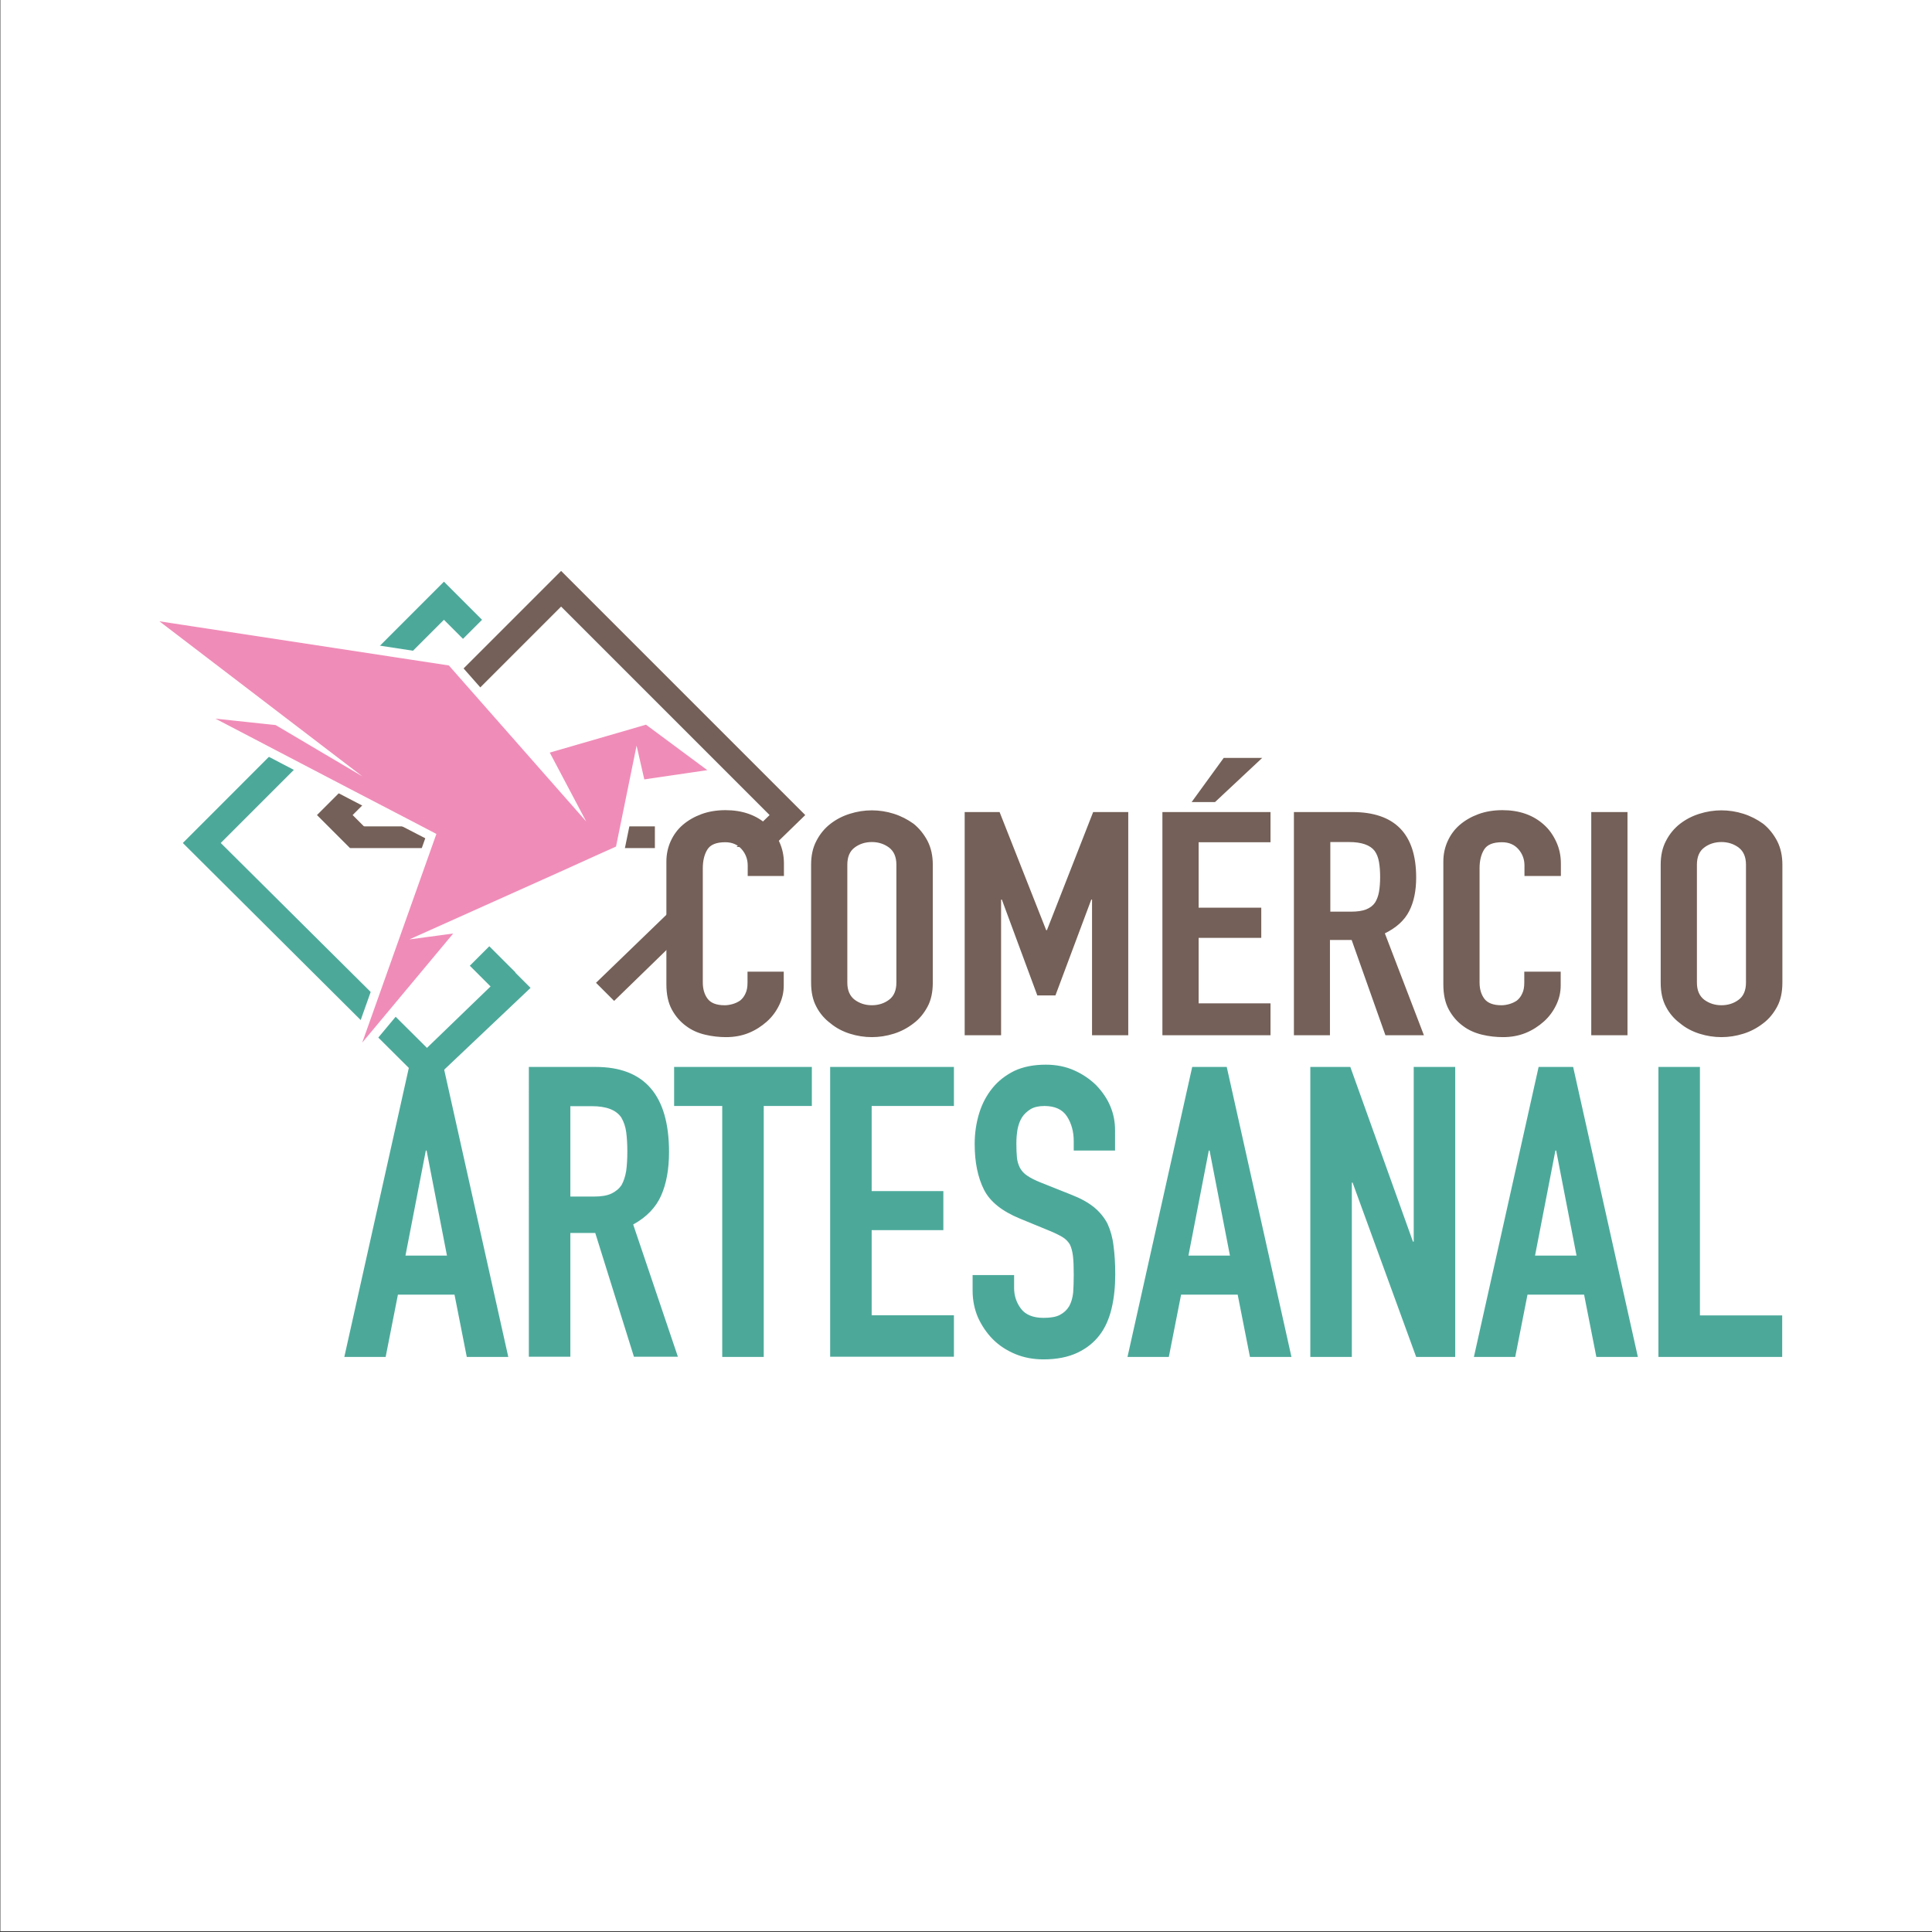 <svg xmlns="http://www.w3.org/2000/svg" xml:space="preserve" id="Camada_1" x="0" y="0" version="1.1" viewBox="0 0 1024 1024">
  <rect x="0" y="0" width="1024" height="1024" fill="#333333" stroke="none"/>
  <style>
    .st0{fill:#fff}.st3{fill:#746058}.st5{fill:#4ca99a}
  </style>
  <path d="M.2-.4h1024v1024H.2z" class="st0"/>
  <path fill="#746058" fill-rule="evenodd" d="m195 440.1-8.1-8.1 110.5-110.5L407.9 432l-92 88.9 9.6 9.6L426.8 432 297.4 302.6 168 432l17.5 17.5z" clip-rule="evenodd"/>
  <path fill="#4ca99a" fill-rule="evenodd" d="M235.3 328.5 117 446.8l109.3 108.6 44.1-42.6 10.8 10.8-54.9 52L96.9 446.8l138.4-138.5 20.2 20.2-10.1 10.1z" clip-rule="evenodd"/>
  <path d="M185.6 438h161.5v11.5H185.6z" class="st3"/>
  <path fill="#f08cb8" d="M192.1 555.1c-.4 0-.8-.1-1.2-.3-1-.6-1.5-1.8-1.1-2.9l38.6-108.7-13.6-7.1-101.6-53c-1-.5-1.5-1.7-1.2-2.8.3-1 1.2-1.7 2.3-1.7h.3l31.9 3.4c.3 0 .7.1 1 .3l11.1 6.6-75.4-57.6c-.9-.7-1.2-1.8-.8-2.8.4-.9 1.3-1.5 2.2-1.5h.4l153.4 23.4c.6.1 1.1.4 1.4.8l59.4 67.5-9.8-18.6c-.3-.6-.4-1.4-.1-2.1s.8-1.2 1.5-1.4l51-14.8c.2-.1.4-.1.7-.1.5 0 1 .2 1.4.5l32.5 24.1c.8.6 1.1 1.6.9 2.5-.2.9-1 1.6-2 1.8l-33.4 4.9h-.3c-1.1 0-2.1-.8-2.3-1.9l-1.6-7.1-8.7 42.6c-.2.8-.7 1.4-1.4 1.7l-10.7 4.8-83.9 37.7 7-.9h.3c.9 0 1.7.5 2.1 1.2.5.9.4 1.9-.3 2.7l-48.2 57.8c-.4.7-1.1 1-1.8 1z"/>
  <path d="m84.5 329.3 153.4 23.4 72.8 82.7-19.3-36.5 51-14.8 32.5 24.1-33.4 4.9-4.1-17.9-10.9 53.5-10.7 4.8-19 8.6-79.8 35.8 23.2-3.1-48.2 57.8L231.3 442l-15.5-8.1-29.6-15.4-72-37.6 31.9 3.4 46 27.2-107.6-82.2m0-4.8c-1.9 0-3.7 1.1-4.4 2.9-.9 2-.2 4.4 1.5 5.7l60 45.9-26.9-2.8h-.5c-2.1 0-4 1.4-4.6 3.4-.7 2.2.3 4.6 2.4 5.6l72 37.6 29.6 15.4 11.8 6.1L187.5 551c-.8 2.2.1 4.6 2.1 5.8.7.4 1.6.6 2.4.6 1.4 0 2.8-.6 3.7-1.7l48.2-57.8c.7-.8 1.2-1.9 1.2-3.1 0-1.4-.6-2.7-1.6-3.6l55.3-24.8 19-8.6 10.7-4.8c1.4-.6 2.4-1.9 2.7-3.4l6.8-33.2c.9 1 2.2 1.5 3.5 1.5.2 0 .5 0 .7-.1l33.4-4.9c1.9-.3 3.5-1.7 4-3.6.5-1.9-.2-3.9-1.8-5l-32.5-24.1c-.8-.6-1.8-.9-2.9-.9-.4 0-.9.1-1.3.2l-51 14.8c-1.4.4-2.5 1.4-3.1 2.7-.6 1.3-.5 2.8.2 4.1l.3.6-46-52.2c-.7-.8-1.8-1.4-2.9-1.6L85.3 324.5h-.8z" class="st0"/>
  <path d="m259.341 501.536 13.859 13.859-10.324 10.324-13.859-13.859z" class="st5"/>
  <path d="M362.2 448.9h44v45.7h-44z" class="st0"/>
  <path d="M415.4 515v7.3c0 3.7-.8 7.1-2.4 10.4-1.6 3.3-3.7 6.2-6.5 8.7-2.8 2.5-6 4.6-9.7 6.1-3.7 1.5-7.7 2.2-12 2.2-3.6 0-7.4-.4-11.1-1.3-3.8-.9-7.2-2.4-10.2-4.7-3-2.2-5.5-5.1-7.4-8.6-1.9-3.5-2.9-7.9-2.9-13.4v-65.1c0-3.9.8-7.5 2.3-10.8 1.5-3.3 3.6-6.2 6.4-8.6 2.8-2.4 6.1-4.3 9.9-5.7 3.8-1.4 8.1-2.1 12.7-2.1 9 0 16.4 2.6 22.1 7.8 2.8 2.5 4.9 5.6 6.5 9.1 1.6 3.5 2.4 7.3 2.4 11.4v6.6h-19.2v-5.6c0-3.3-1.1-6.2-3.2-8.6-2.1-2.4-5-3.7-8.7-3.7-4.8 0-7.9 1.3-9.5 3.9-1.6 2.6-2.4 5.9-2.4 9.9v60.5c0 3.4.8 6.3 2.5 8.6s4.7 3.5 9.1 3.5c1.3 0 2.6-.2 4.1-.6 1.4-.4 2.8-1 4.1-1.9 1.1-.9 2.1-2.1 2.8-3.7.8-1.6 1.1-3.5 1.1-5.8V515h19.2zm14.5-56.7c0-4.8.9-9 2.8-12.6 1.9-3.7 4.4-6.7 7.5-9.1 3-2.3 6.4-4.1 10.3-5.3 3.8-1.2 7.7-1.8 11.6-1.8 3.9 0 7.8.6 11.6 1.8 3.8 1.2 7.3 3 10.5 5.3 3 2.4 5.5 5.5 7.4 9.1 1.9 3.7 2.8 7.9 2.8 12.6v62.5c0 5-.9 9.3-2.8 12.8s-4.3 6.5-7.4 8.8c-3.1 2.4-6.6 4.3-10.5 5.5-3.8 1.2-7.7 1.8-11.6 1.8-3.9 0-7.8-.6-11.6-1.8-3.8-1.2-7.3-3-10.3-5.5-3.1-2.3-5.7-5.3-7.5-8.8-1.9-3.5-2.8-7.8-2.8-12.8v-62.5zm19.2 62.5c0 4.1 1.3 7.1 3.9 9.1 2.6 1.9 5.6 2.9 9.1 2.9s6.6-1 9.1-2.9c2.6-1.9 3.9-5 3.9-9.1v-62.5c0-4.1-1.3-7.1-3.9-9.1-2.6-1.9-5.6-2.9-9.1-2.9s-6.6 1-9.1 2.9c-2.6 1.9-3.9 5-3.9 9.1v62.5zm62.2 27.9V430.4h18.5l24.7 62.6h.4l24.5-62.6H598v118.3h-19.2v-71.9h-.4l-19 50.8h-9.6L531 476.8h-.4v71.9h-19.3zm104.8 0V430.4h57.3v16h-38.1v34.7h33.2v16h-33.2v34.7h38.1v16.9h-57.3zm15.5-123.6 17-23.4H669l-25 23.4h-12.4zm54.2 123.6V430.4h30.9c22.6 0 33.9 11.6 33.9 34.7 0 7-1.2 12.9-3.7 17.8s-6.8 8.8-12.9 11.8l20.7 54h-20.4l-17.9-50.5h-11.5v50.5h-19.1zm19.3-102.4v36.9H716c3.4 0 6.1-.4 8.1-1.2 2-.8 3.6-2 4.7-3.6 1-1.6 1.7-3.5 2.1-5.7.4-2.3.6-4.9.6-7.9s-.2-5.6-.6-7.9c-.4-2.3-1.1-4.2-2.3-5.9-2.4-3.1-6.9-4.7-13.6-4.7h-9.9zM827.2 515v7.3c0 3.7-.8 7.1-2.4 10.4-1.6 3.3-3.7 6.2-6.5 8.7-2.8 2.5-6 4.6-9.7 6.1-3.7 1.5-7.7 2.2-12 2.2-3.6 0-7.4-.4-11.1-1.3s-7.2-2.4-10.2-4.7c-3-2.2-5.5-5.1-7.4-8.6-1.9-3.5-2.9-7.9-2.9-13.4v-65.1c0-3.9.8-7.5 2.3-10.8 1.5-3.3 3.6-6.2 6.4-8.6 2.8-2.4 6.1-4.3 9.9-5.7 3.8-1.4 8.1-2.1 12.7-2.1 9 0 16.4 2.6 22.1 7.8 2.8 2.5 4.9 5.6 6.5 9.1 1.6 3.5 2.4 7.3 2.4 11.4v6.6H808v-5.6c0-3.3-1.1-6.2-3.2-8.6-2.1-2.4-5-3.7-8.7-3.7-4.8 0-7.9 1.3-9.5 3.9-1.6 2.6-2.4 5.9-2.4 9.9v60.5c0 3.4.8 6.3 2.5 8.6s4.7 3.5 9.1 3.5c1.3 0 2.6-.2 4.1-.6 1.4-.4 2.8-1 4.1-1.9 1.1-.9 2.1-2.1 2.8-3.7.8-1.6 1.1-3.5 1.1-5.8V515h19.3zm16.2 33.7V430.4h19.2v118.3h-19.2zm36.8-90.4c0-4.8.9-9 2.8-12.6 1.9-3.7 4.4-6.7 7.5-9.1 3-2.3 6.4-4.1 10.3-5.3 3.8-1.2 7.7-1.8 11.6-1.8 3.9 0 7.8.6 11.6 1.8 3.8 1.2 7.3 3 10.5 5.3 3 2.4 5.5 5.5 7.4 9.1 1.9 3.7 2.8 7.9 2.8 12.6v62.5c0 5-.9 9.3-2.8 12.8s-4.3 6.5-7.4 8.8c-3.1 2.4-6.6 4.3-10.5 5.5-3.8 1.2-7.7 1.8-11.6 1.8-3.9 0-7.8-.6-11.6-1.8-3.8-1.2-7.3-3-10.3-5.5-3.1-2.3-5.7-5.3-7.5-8.8-1.9-3.5-2.8-7.8-2.8-12.8v-62.5zm19.2 62.5c0 4.1 1.3 7.1 3.9 9.1 2.6 1.9 5.6 2.9 9.1 2.9s6.6-1 9.1-2.9c2.6-1.9 3.9-5 3.9-9.1v-62.5c0-4.1-1.3-7.1-3.9-9.1-2.6-1.9-5.6-2.9-9.1-2.9s-6.6 1-9.1 2.9c-2.6 1.9-3.9 5-3.9 9.1v62.5z" class="st3"/>
  <path d="m182.5 719.2 34.3-153.7h18.3l34.3 153.7h-22l-6.5-33h-30l-6.5 33h-21.9zm54.4-53.7-10.8-55.7h-.4l-10.8 55.7h22zm43.4 53.7V565.5h35.4c25.9 0 38.9 15 38.9 45.1 0 9.1-1.4 16.8-4.2 23.1-2.8 6.3-7.7 11.4-14.8 15.3l23.7 70.1H336l-20.5-65.6h-13.2v65.6h-22zm22-132.9v47.9h12.5c3.9 0 7-.5 9.3-1.6 2.3-1.1 4.1-2.6 5.4-4.6 1.1-2 1.9-4.5 2.4-7.4.4-2.9.6-6.4.6-10.3s-.2-7.3-.6-10.3c-.4-2.9-1.3-5.5-2.6-7.7-2.7-4-7.9-6-15.5-6h-11.5zm80.5 132.9v-133h-25.5v-20.7h73v20.7h-25.5v133h-22zm57.2 0V565.5h65.6v20.7H462v45.1h38V652h-38v45.1h43.6v22H440zm151.1-109.4h-22v-5c0-5-1.2-9.4-3.6-13.1-2.4-3.7-6.4-5.5-12-5.5-3 0-5.5.6-7.3 1.7-1.9 1.2-3.4 2.6-4.5 4.3-1.2 1.9-1.9 4-2.4 6.4-.4 2.4-.6 4.9-.6 7.4 0 3 .1 5.5.3 7.6.2 2 .8 3.8 1.6 5.4.9 1.6 2.1 3 3.8 4.1 1.7 1.2 3.9 2.3 6.8 3.5l16.8 6.7c4.9 1.9 8.8 4.1 11.9 6.6 3 2.5 5.4 5.4 7.1 8.7 1.6 3.5 2.7 7.4 3.2 11.8.6 4.4.9 9.4.9 15 0 6.5-.6 12.5-1.9 18-1.3 5.5-3.4 10.3-6.3 14.1-3 4-7 7.2-11.9 9.5s-10.9 3.5-17.9 3.5c-5.3 0-10.3-.9-14.9-2.8s-8.6-4.5-11.9-7.8c-3.3-3.3-5.9-7.2-7.9-11.5-1.9-4.4-2.9-9.2-2.9-14.4v-8.2h22v6.9c0 4 1.2 7.7 3.6 10.9 2.4 3.2 6.4 4.9 12 4.9 3.7 0 6.7-.5 8.7-1.6 2.1-1.1 3.7-2.6 4.9-4.6 1.1-2 1.8-4.4 2.1-7.2.2-2.8.3-5.9.3-9.4 0-4-.1-7.3-.4-9.9-.3-2.6-.9-4.7-1.7-6.3-1-1.6-2.3-2.9-4-3.9-1.7-1-3.9-2.1-6.6-3.2l-15.8-6.5c-9.5-3.9-15.9-9-19.1-15.4-3.2-6.4-4.9-14.4-4.9-24.1 0-5.8.8-11.2 2.4-16.4 1.6-5.2 4-9.6 7.1-13.4 3-3.7 6.9-6.7 11.5-9 4.7-2.2 10.3-3.3 16.7-3.3 5.5 0 10.5 1 15 3s8.5 4.7 11.8 8c6.6 6.9 9.9 14.8 9.9 23.7v10.8zm6.5 109.4 34.3-153.7h18.3l34.3 153.7h-22l-6.5-33h-30l-6.5 33h-21.9zm54.3-53.7-10.8-55.7h-.4l-10.8 55.7h22zm42.6 53.7V565.5h21.2l33.2 92.6h.4v-92.6h22v153.7h-20.7l-33.7-92.4h-.4v92.4h-22zm86.7 0 34.3-153.7h18.3l34.3 153.7h-22l-6.5-33h-30l-6.5 33h-21.9zm54.4-53.7-10.8-55.7h-.4l-10.8 55.7h22zm43.4 53.7V565.5h22v131.7h43.6v22H879z" class="st5"/>
</svg>